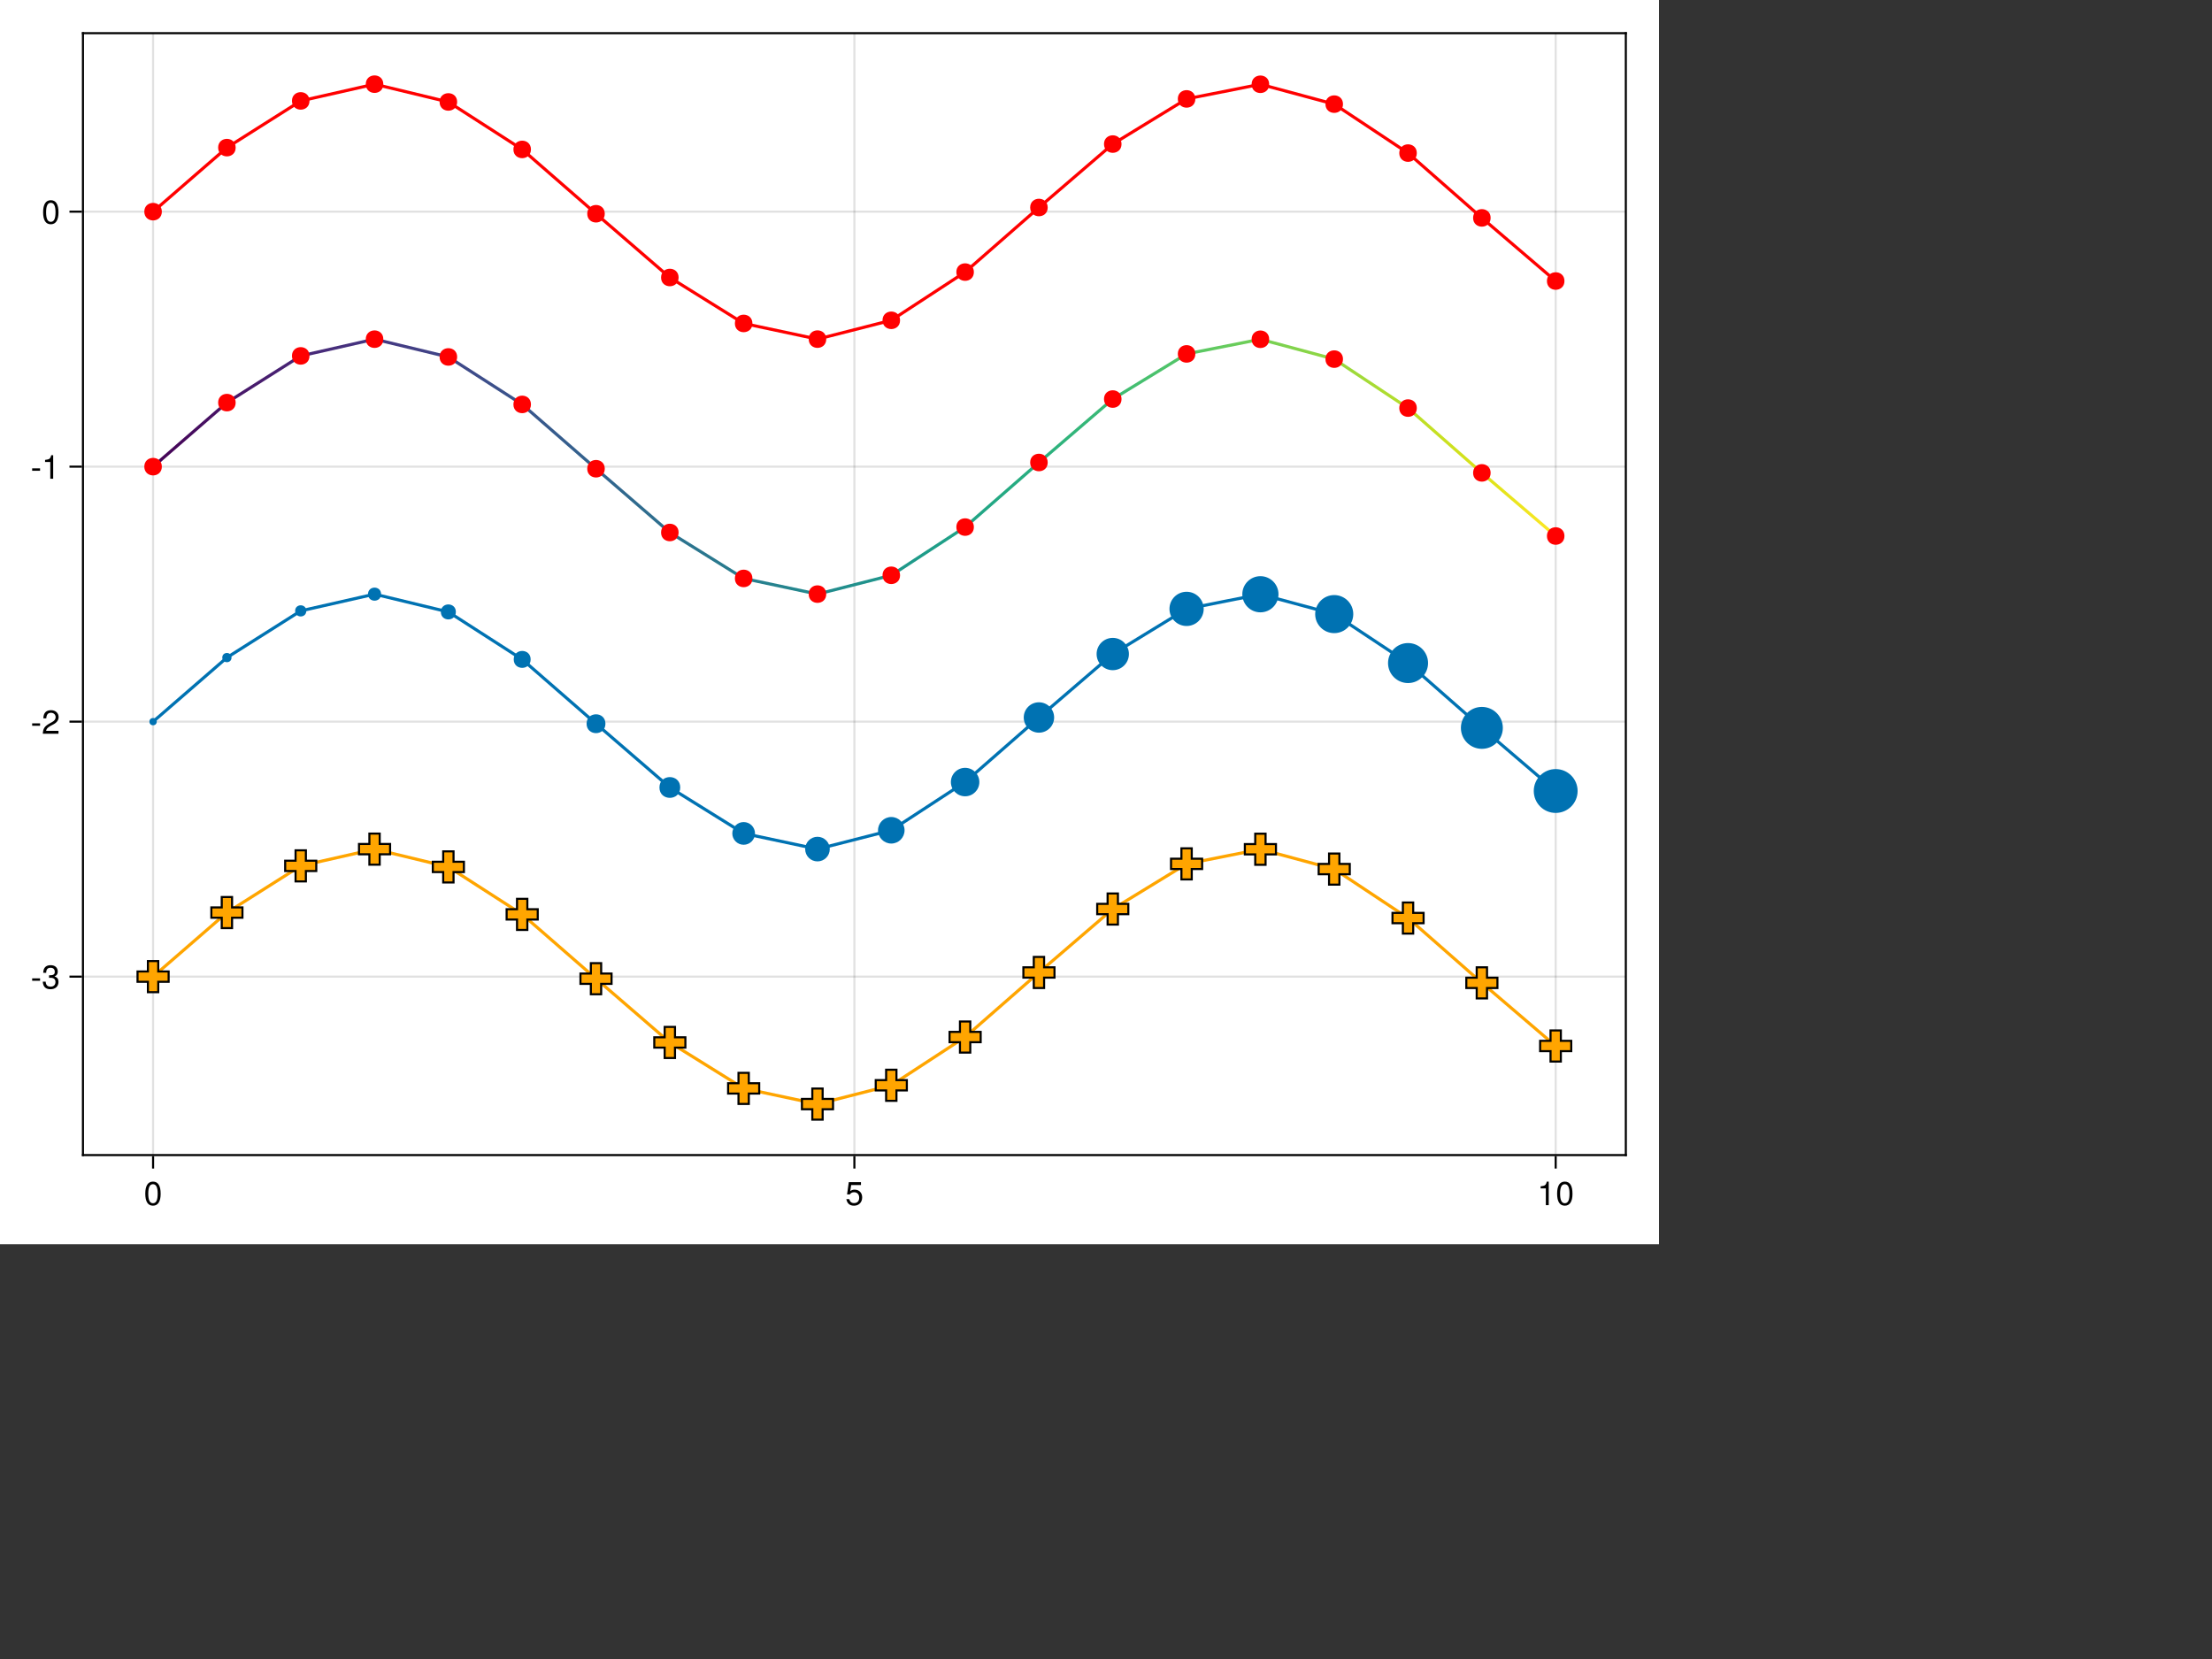 <?xml version="1.0" encoding="UTF-8"?>
<svg xmlns="http://www.w3.org/2000/svg" xmlns:xlink="http://www.w3.org/1999/xlink" width="800pt" height="600pt" viewBox="0 0 800 600" version="1.1">
<rect x="0" y="0" width="800" height="600" fill="#333333" stroke="none"/>
<defs>
<g>
<symbol overflow="visible" id="glyph0-0-hR5sWT+t">
<path style="stroke:none;" d="M 0.234 -8.75 C 0.234 -8.75 0.234 0 0.234 0 C 0.234 0 5.641 0 5.641 0 C 5.641 0 5.641 -8.75 5.641 -8.75 C 5.641 -8.75 0.234 -8.75 0.234 -8.75 Z M 0.859 -0.625 C 0.859 -0.625 0.859 -8.125 0.859 -8.125 C 0.859 -8.125 5.016 -8.125 5.016 -8.125 C 5.016 -8.125 5.016 -0.625 5.016 -0.625 C 5.016 -0.625 0.859 -0.625 0.859 -0.625 Z M 0.859 -0.625 "/>
</symbol>
<symbol overflow="visible" id="glyph0-1-hR5sWT+t">
<path style="stroke:none;" d="M 6.078 -4.094 C 6.078 -1.297 5.094 0.188 3.297 0.188 C 1.469 0.188 0.516 -1.297 0.516 -4.156 C 0.516 -7.016 1.469 -8.516 3.297 -8.516 C 5.141 -8.516 6.078 -7.047 6.078 -4.094 Z M 5 -4.188 C 5 -6.469 4.438 -7.578 3.297 -7.578 C 2.156 -7.578 1.594 -6.484 1.594 -4.156 C 1.594 -1.828 2.156 -0.703 3.281 -0.703 C 4.453 -0.703 5 -1.781 5 -4.188 Z M 5 -4.188 "/>
</symbol>
<symbol overflow="visible" id="glyph1-0-hR5sWT+t">
<path style="stroke:none;" d="M 0.234 -8.75 C 0.234 -8.75 0.234 0 0.234 0 C 0.234 0 5.641 0 5.641 0 C 5.641 0 5.641 -8.75 5.641 -8.75 C 5.641 -8.75 0.234 -8.75 0.234 -8.75 Z M 0.859 -0.625 C 0.859 -0.625 0.859 -8.125 0.859 -8.125 C 0.859 -8.125 5.016 -8.125 5.016 -8.125 C 5.016 -8.125 5.016 -0.625 5.016 -0.625 C 5.016 -0.625 0.859 -0.625 0.859 -0.625 Z M 0.859 -0.625 "/>
</symbol>
<symbol overflow="visible" id="glyph1-1-hR5sWT+t">
<path style="stroke:none;" d="M 6.156 -2.812 C 6.156 -1.016 4.953 0.188 3.234 0.188 C 1.734 0.188 0.766 -0.484 0.422 -2.188 C 0.422 -2.188 1.469 -2.188 1.469 -2.188 C 1.734 -1.219 2.297 -0.75 3.219 -0.75 C 4.375 -0.75 5.078 -1.453 5.078 -2.672 C 5.078 -3.938 4.359 -4.672 3.219 -4.672 C 2.562 -4.672 2.141 -4.469 1.656 -3.875 C 1.656 -3.875 0.688 -3.875 0.688 -3.875 C 0.688 -3.875 1.312 -8.328 1.312 -8.328 C 1.312 -8.328 5.719 -8.328 5.719 -8.328 C 5.719 -8.328 5.719 -7.281 5.719 -7.281 C 5.719 -7.281 2.172 -7.281 2.172 -7.281 C 2.172 -7.281 1.844 -5.094 1.844 -5.094 C 2.328 -5.453 2.812 -5.609 3.406 -5.609 C 5.047 -5.609 6.156 -4.5 6.156 -2.812 Z M 6.156 -2.812 "/>
</symbol>
<symbol overflow="visible" id="glyph1-2-hR5sWT+t">
<path style="stroke:none;" d="M 4.156 0 C 4.156 0 3.109 0 3.109 0 C 3.109 0 3.109 -6.062 3.109 -6.062 C 3.109 -6.062 1.219 -6.062 1.219 -6.062 C 1.219 -6.062 1.219 -6.812 1.219 -6.812 C 2.859 -7.016 3.094 -7.203 3.469 -8.516 C 3.469 -8.516 4.156 -8.516 4.156 -8.516 C 4.156 -8.516 4.156 0 4.156 0 Z M 4.156 0 "/>
</symbol>
<symbol overflow="visible" id="glyph1-3-hR5sWT+t">
<path style="stroke:none;" d="M 6.078 -4.094 C 6.078 -1.297 5.094 0.188 3.297 0.188 C 1.469 0.188 0.516 -1.297 0.516 -4.156 C 0.516 -7.016 1.469 -8.516 3.297 -8.516 C 5.141 -8.516 6.078 -7.047 6.078 -4.094 Z M 5 -4.188 C 5 -6.469 4.438 -7.578 3.297 -7.578 C 2.156 -7.578 1.594 -6.484 1.594 -4.156 C 1.594 -1.828 2.156 -0.703 3.281 -0.703 C 4.453 -0.703 5 -1.781 5 -4.188 Z M 5 -4.188 "/>
</symbol>
<symbol overflow="visible" id="glyph2-0-hR5sWT+t">
<path style="stroke:none;" d="M 0.234 -8.75 C 0.234 -8.75 0.234 0 0.234 0 C 0.234 0 5.641 0 5.641 0 C 5.641 0 5.641 -8.75 5.641 -8.75 C 5.641 -8.75 0.234 -8.75 0.234 -8.75 Z M 0.859 -0.625 C 0.859 -0.625 0.859 -8.125 0.859 -8.125 C 0.859 -8.125 5.016 -8.125 5.016 -8.125 C 5.016 -8.125 5.016 -0.625 5.016 -0.625 C 5.016 -0.625 0.859 -0.625 0.859 -0.625 Z M 0.859 -0.625 "/>
</symbol>
<symbol overflow="visible" id="glyph2-1-hR5sWT+t">
<path style="stroke:none;" d="M 3.406 -2.875 C 3.406 -2.875 0.547 -2.875 0.547 -2.875 C 0.547 -2.875 0.547 -3.75 0.547 -3.75 C 0.547 -3.75 3.406 -3.75 3.406 -3.75 C 3.406 -3.75 3.406 -2.875 3.406 -2.875 Z M 3.406 -2.875 "/>
</symbol>
<symbol overflow="visible" id="glyph3-0-hR5sWT+t">
<path style="stroke:none;" d="M 0.234 -8.75 C 0.234 -8.75 0.234 0 0.234 0 C 0.234 0 5.641 0 5.641 0 C 5.641 0 5.641 -8.75 5.641 -8.75 C 5.641 -8.75 0.234 -8.75 0.234 -8.75 Z M 0.859 -0.625 C 0.859 -0.625 0.859 -8.125 0.859 -8.125 C 0.859 -8.125 5.016 -8.125 5.016 -8.125 C 5.016 -8.125 5.016 -0.625 5.016 -0.625 C 5.016 -0.625 0.859 -0.625 0.859 -0.625 Z M 0.859 -0.625 "/>
</symbol>
<symbol overflow="visible" id="glyph3-1-hR5sWT+t">
<path style="stroke:none;" d="M 6.078 -2.469 C 6.078 -0.859 4.938 0.188 3.188 0.188 C 1.453 0.188 0.516 -0.672 0.391 -2.562 C 0.391 -2.562 1.438 -2.562 1.438 -2.562 C 1.516 -1.328 2.078 -0.75 3.234 -0.75 C 4.328 -0.75 4.984 -1.391 4.984 -2.453 C 4.984 -3.406 4.391 -3.953 3.234 -3.953 C 3.234 -3.953 2.656 -3.953 2.656 -3.953 C 2.656 -3.953 2.656 -4.844 2.656 -4.844 C 4.344 -4.844 4.734 -5.219 4.734 -6.125 C 4.734 -7.031 4.172 -7.578 3.234 -7.578 C 2.156 -7.578 1.641 -7.016 1.625 -5.766 C 1.625 -5.766 0.562 -5.766 0.562 -5.766 C 0.594 -7.578 1.516 -8.516 3.234 -8.516 C 4.844 -8.516 5.812 -7.625 5.812 -6.172 C 5.812 -5.312 5.422 -4.766 4.625 -4.453 C 5.656 -4.109 6.078 -3.5 6.078 -2.469 Z M 6.078 -2.469 "/>
</symbol>
<symbol overflow="visible" id="glyph3-2-hR5sWT+t">
<path style="stroke:none;" d="M 6.125 -6.016 C 6.125 -4.969 5.516 -4.078 4.328 -3.438 C 4.328 -3.438 3.125 -2.797 3.125 -2.797 C 2.094 -2.188 1.703 -1.734 1.594 -1.047 C 1.594 -1.047 6.078 -1.047 6.078 -1.047 C 6.078 -1.047 6.078 0 6.078 0 C 6.078 0 0.406 0 0.406 0 C 0.5 -1.875 1.016 -2.672 2.797 -3.688 C 2.797 -3.688 3.906 -4.312 3.906 -4.312 C 4.656 -4.734 5.047 -5.312 5.047 -5.984 C 5.047 -6.906 4.328 -7.578 3.375 -7.578 C 2.328 -7.578 1.734 -6.984 1.656 -5.562 C 1.656 -5.562 0.594 -5.562 0.594 -5.562 C 0.656 -7.625 1.672 -8.516 3.406 -8.516 C 5.016 -8.516 6.125 -7.453 6.125 -6.016 Z M 6.125 -6.016 "/>
</symbol>
<symbol overflow="visible" id="glyph4-0-hR5sWT+t">
<path style="stroke:none;" d="M 0.234 -8.75 C 0.234 -8.75 0.234 0 0.234 0 C 0.234 0 5.641 0 5.641 0 C 5.641 0 5.641 -8.75 5.641 -8.75 C 5.641 -8.75 0.234 -8.75 0.234 -8.75 Z M 0.859 -0.625 C 0.859 -0.625 0.859 -8.125 0.859 -8.125 C 0.859 -8.125 5.016 -8.125 5.016 -8.125 C 5.016 -8.125 5.016 -0.625 5.016 -0.625 C 5.016 -0.625 0.859 -0.625 0.859 -0.625 Z M 0.859 -0.625 "/>
</symbol>
<symbol overflow="visible" id="glyph4-1-hR5sWT+t">
<path style="stroke:none;" d="M 3.406 -2.875 C 3.406 -2.875 0.547 -2.875 0.547 -2.875 C 0.547 -2.875 0.547 -3.75 0.547 -3.75 C 0.547 -3.75 3.406 -3.75 3.406 -3.75 C 3.406 -3.75 3.406 -2.875 3.406 -2.875 Z M 3.406 -2.875 "/>
</symbol>
<symbol overflow="visible" id="glyph5-0-hR5sWT+t">
<path style="stroke:none;" d="M 0.234 -8.75 C 0.234 -8.75 0.234 0 0.234 0 C 0.234 0 5.641 0 5.641 0 C 5.641 0 5.641 -8.75 5.641 -8.75 C 5.641 -8.75 0.234 -8.75 0.234 -8.75 Z M 0.859 -0.625 C 0.859 -0.625 0.859 -8.125 0.859 -8.125 C 0.859 -8.125 5.016 -8.125 5.016 -8.125 C 5.016 -8.125 5.016 -0.625 5.016 -0.625 C 5.016 -0.625 0.859 -0.625 0.859 -0.625 Z M 0.859 -0.625 "/>
</symbol>
<symbol overflow="visible" id="glyph5-1-hR5sWT+t">
<path style="stroke:none;" d="M 4.156 0 C 4.156 0 3.109 0 3.109 0 C 3.109 0 3.109 -6.062 3.109 -6.062 C 3.109 -6.062 1.219 -6.062 1.219 -6.062 C 1.219 -6.062 1.219 -6.812 1.219 -6.812 C 2.859 -7.016 3.094 -7.203 3.469 -8.516 C 3.469 -8.516 4.156 -8.516 4.156 -8.516 C 4.156 -8.516 4.156 0 4.156 0 Z M 4.156 0 "/>
</symbol>
<symbol overflow="visible" id="glyph6-0-hR5sWT+t">
<path style="stroke:none;" d="M 0.234 -8.75 C 0.234 -8.75 0.234 0 0.234 0 C 0.234 0 5.641 0 5.641 0 C 5.641 0 5.641 -8.75 5.641 -8.75 C 5.641 -8.75 0.234 -8.75 0.234 -8.75 Z M 0.859 -0.625 C 0.859 -0.625 0.859 -8.125 0.859 -8.125 C 0.859 -8.125 5.016 -8.125 5.016 -8.125 C 5.016 -8.125 5.016 -0.625 5.016 -0.625 C 5.016 -0.625 0.859 -0.625 0.859 -0.625 Z M 0.859 -0.625 "/>
</symbol>
<symbol overflow="visible" id="glyph6-1-hR5sWT+t">
<path style="stroke:none;" d="M 6.078 -4.094 C 6.078 -1.297 5.094 0.188 3.297 0.188 C 1.469 0.188 0.516 -1.297 0.516 -4.156 C 0.516 -7.016 1.469 -8.516 3.297 -8.516 C 5.141 -8.516 6.078 -7.047 6.078 -4.094 Z M 5 -4.188 C 5 -6.469 4.438 -7.578 3.297 -7.578 C 2.156 -7.578 1.594 -6.484 1.594 -4.156 C 1.594 -1.828 2.156 -0.703 3.281 -0.703 C 4.453 -0.703 5 -1.781 5 -4.188 Z M 5 -4.188 "/>
</symbol>
</g>
<linearGradient id="linear0-hR5sWT+t" gradientUnits="userSpaceOnUse" x1="33.818" y1="209.028" x2="69.416" y2="178.144" gradientTransform="matrix(1,0,0,1,40,16)">
<stop offset="0" style="stop-color:rgb(26.7%,0.487%,32.941%);stop-opacity:1;"/>
<stop offset="1" style="stop-color:rgb(28.113%,8.119%,40.447%);stop-opacity:1;"/>
</linearGradient>
<linearGradient id="linear1-hR5sWT+t" gradientUnits="userSpaceOnUse" x1="69.416" y1="178.144" x2="105.014" y2="155.619" gradientTransform="matrix(1,0,0,1,40,16)">
<stop offset="0" style="stop-color:rgb(28.113%,8.119%,40.447%);stop-opacity:1;"/>
<stop offset="1" style="stop-color:rgb(28.195%,15.01%,46.479%);stop-opacity:1;"/>
</linearGradient>
<linearGradient id="linear2-hR5sWT+t" gradientUnits="userSpaceOnUse" x1="105.014" y1="155.619" x2="140.612" y2="147.551" gradientTransform="matrix(1,0,0,1,40,16)">
<stop offset="0" style="stop-color:rgb(28.195%,15.01%,46.479%);stop-opacity:1;"/>
<stop offset="1" style="stop-color:rgb(27.026%,21.532%,50.772%);stop-opacity:1;"/>
</linearGradient>
<linearGradient id="linear3-hR5sWT+t" gradientUnits="userSpaceOnUse" x1="140.612" y1="147.551" x2="176.211" y2="156.122" gradientTransform="matrix(1,0,0,1,40,16)">
<stop offset="0" style="stop-color:rgb(27.026%,21.532%,50.772%);stop-opacity:1;"/>
<stop offset="1" style="stop-color:rgb(24.92%,27.736%,53.41%);stop-opacity:1;"/>
</linearGradient>
<linearGradient id="linear4-hR5sWT+t" gradientUnits="userSpaceOnUse" x1="176.211" y1="156.122" x2="211.809" y2="179.015" gradientTransform="matrix(1,0,0,1,40,16)">
<stop offset="0" style="stop-color:rgb(24.92%,27.736%,53.41%);stop-opacity:1;"/>
<stop offset="1" style="stop-color:rgb(22.372%,33.543%,54.813%);stop-opacity:1;"/>
</linearGradient>
<linearGradient id="linear5-hR5sWT+t" gradientUnits="userSpaceOnUse" x1="211.809" y1="179.015" x2="247.407" y2="210.031" gradientTransform="matrix(1,0,0,1,40,16)">
<stop offset="0" style="stop-color:rgb(22.372%,33.543%,54.813%);stop-opacity:1;"/>
<stop offset="1" style="stop-color:rgb(19.849%,38.967%,55.481%);stop-opacity:1;"/>
</linearGradient>
<linearGradient id="linear6-hR5sWT+t" gradientUnits="userSpaceOnUse" x1="247.407" y1="210.031" x2="283.005" y2="240.775" gradientTransform="matrix(1,0,0,1,40,16)">
<stop offset="0" style="stop-color:rgb(19.849%,38.967%,55.481%);stop-opacity:1;"/>
<stop offset="1" style="stop-color:rgb(17.592%,44.109%,55.768%);stop-opacity:1;"/>
</linearGradient>
<linearGradient id="linear7-hR5sWT+t" gradientUnits="userSpaceOnUse" x1="283.005" y1="240.775" x2="318.603" y2="262.927" gradientTransform="matrix(1,0,0,1,40,16)">
<stop offset="0" style="stop-color:rgb(17.592%,44.109%,55.768%);stop-opacity:1;"/>
<stop offset="1" style="stop-color:rgb(15.573%,49.098%,55.79%);stop-opacity:1;"/>
</linearGradient>
<linearGradient id="linear8-hR5sWT+t" gradientUnits="userSpaceOnUse" x1="318.603" y1="262.927" x2="354.201" y2="270.49" gradientTransform="matrix(1,0,0,1,40,16)">
<stop offset="0" style="stop-color:rgb(15.573%,49.098%,55.79%);stop-opacity:1;"/>
<stop offset="1" style="stop-color:rgb(13.669%,54.04%,55.457%);stop-opacity:1;"/>
</linearGradient>
<linearGradient id="linear9-hR5sWT+t" gradientUnits="userSpaceOnUse" x1="354.201" y1="270.49" x2="389.799" y2="261.417" gradientTransform="matrix(1,0,0,1,40,16)">
<stop offset="0" style="stop-color:rgb(13.669%,54.04%,55.457%);stop-opacity:1;"/>
<stop offset="1" style="stop-color:rgb(12.169%,58.983%,54.542%);stop-opacity:1;"/>
</linearGradient>
<linearGradient id="linear1-hR5sWT+t0" gradientUnits="userSpaceOnUse" x1="389.799" y1="261.417" x2="425.397" y2="238.163" gradientTransform="matrix(1,0,0,1,40,16)">
<stop offset="0" style="stop-color:rgb(12.169%,58.983%,54.542%);stop-opacity:1;"/>
<stop offset="1" style="stop-color:rgb(12.429%,63.912%,52.769%);stop-opacity:1;"/>
</linearGradient>
<linearGradient id="linear1-hR5sWT+t1" gradientUnits="userSpaceOnUse" x1="425.397" y1="238.163" x2="460.995" y2="207.024" gradientTransform="matrix(1,0,0,1,40,16)">
<stop offset="0" style="stop-color:rgb(12.429%,63.912%,52.769%);stop-opacity:1;"/>
<stop offset="1" style="stop-color:rgb(16.225%,68.75%,49.899%);stop-opacity:1;"/>
</linearGradient>
<linearGradient id="linear1-hR5sWT+t2" gradientUnits="userSpaceOnUse" x1="460.995" y1="207.024" x2="496.593" y2="176.427" gradientTransform="matrix(1,0,0,1,40,16)">
<stop offset="0" style="stop-color:rgb(16.225%,68.75%,49.899%);stop-opacity:1;"/>
<stop offset="1" style="stop-color:rgb(23.592%,73.383%,45.758%);stop-opacity:1;"/>
</linearGradient>
<linearGradient id="linear1-hR5sWT+t3" gradientUnits="userSpaceOnUse" x1="496.593" y1="176.427" x2="532.191" y2="154.655" gradientTransform="matrix(1,0,0,1,40,16)">
<stop offset="0" style="stop-color:rgb(23.592%,73.383%,45.758%);stop-opacity:1;"/>
<stop offset="1" style="stop-color:rgb(33.503%,77.67%,40.253%);stop-opacity:1;"/>
</linearGradient>
<linearGradient id="linear1-hR5sWT+t4" gradientUnits="userSpaceOnUse" x1="532.191" y1="154.655" x2="567.789" y2="147.6" gradientTransform="matrix(1,0,0,1,40,16)">
<stop offset="0" style="stop-color:rgb(33.503%,77.67%,40.253%);stop-opacity:1;"/>
<stop offset="1" style="stop-color:rgb(45.231%,81.459%,33.36%);stop-opacity:1;"/>
</linearGradient>
<linearGradient id="linear1-hR5sWT+t5" gradientUnits="userSpaceOnUse" x1="567.789" y1="147.6" x2="603.388" y2="157.171" gradientTransform="matrix(1,0,0,1,40,16)">
<stop offset="0" style="stop-color:rgb(45.231%,81.459%,33.36%);stop-opacity:1;"/>
<stop offset="1" style="stop-color:rgb(58.302%,84.611%,25.161%);stop-opacity:1;"/>
</linearGradient>
<linearGradient id="linear1-hR5sWT+t6" gradientUnits="userSpaceOnUse" x1="603.388" y1="157.171" x2="638.986" y2="180.78" gradientTransform="matrix(1,0,0,1,40,16)">
<stop offset="0" style="stop-color:rgb(58.302%,84.611%,25.161%);stop-opacity:1;"/>
<stop offset="1" style="stop-color:rgb(72.205%,87.06%,16.156%);stop-opacity:1;"/>
</linearGradient>
<linearGradient id="linear1-hR5sWT+t7" gradientUnits="userSpaceOnUse" x1="638.986" y1="180.78" x2="674.584" y2="212.034" gradientTransform="matrix(1,0,0,1,40,16)">
<stop offset="0" style="stop-color:rgb(72.205%,87.06%,16.156%);stop-opacity:1;"/>
<stop offset="1" style="stop-color:rgb(86.172%,88.933%,9.658%);stop-opacity:1;"/>
</linearGradient>
<linearGradient id="linear1-hR5sWT+t8" gradientUnits="userSpaceOnUse" x1="674.584" y1="212.034" x2="710.182" y2="242.475" gradientTransform="matrix(1,0,0,1,40,16)">
<stop offset="0" style="stop-color:rgb(86.172%,88.933%,9.658%);stop-opacity:1;"/>
<stop offset="1" style="stop-color:rgb(99.325%,90.616%,14.394%);stop-opacity:1;"/>
</linearGradient>
</defs>
<g id="surface1-hR5sWT+t">
<path style=" stroke:none;fill-rule:nonzero;fill:rgb(100%,100%,100%);fill-opacity:1;" d="M 0 0 L 600 0 L 600 450 L 0 450 Z M 0 0 "/>
<path style=" stroke:none;fill-rule:nonzero;fill:rgb(100%,100%,100%);fill-opacity:1;" d="M 30 417.75 L 588 417.75 L 588 12 L 30 12 Z M 30 417.75 "/>
<path style="fill:none;stroke-width:1;stroke-linecap:butt;stroke-linejoin:miter;stroke:rgb(0%,0%,0%);stroke-opacity:0.12;stroke-miterlimit:2;" d="M 73.818 557 L 73.818 16 " transform="matrix(0.75,0,0,0.75,0,0)"/>
<path style="fill:none;stroke-width:1;stroke-linecap:butt;stroke-linejoin:miter;stroke:rgb(0%,0%,0%);stroke-opacity:0.12;stroke-miterlimit:2;" d="M 412 557 L 412 16 " transform="matrix(0.75,0,0,0.75,0,0)"/>
<path style="fill:none;stroke-width:1;stroke-linecap:butt;stroke-linejoin:miter;stroke:rgb(0%,0%,0%);stroke-opacity:0.12;stroke-miterlimit:2;" d="M 750.182 557 L 750.182 16 " transform="matrix(0.75,0,0,0.75,0,0)"/>
<path style="fill:none;stroke-width:1;stroke-linecap:butt;stroke-linejoin:miter;stroke:rgb(0%,0%,0%);stroke-opacity:0.12;stroke-miterlimit:2;" d="M 40 470.948 L 784 470.948 " transform="matrix(0.75,0,0,0.75,0,0)"/>
<path style="fill:none;stroke-width:1;stroke-linecap:butt;stroke-linejoin:miter;stroke:rgb(0%,0%,0%);stroke-opacity:0.12;stroke-miterlimit:2;" d="M 40 347.99 L 784 347.99 " transform="matrix(0.75,0,0,0.75,0,0)"/>
<path style="fill:none;stroke-width:1;stroke-linecap:butt;stroke-linejoin:miter;stroke:rgb(0%,0%,0%);stroke-opacity:0.12;stroke-miterlimit:2;" d="M 40 225.026 L 784 225.026 " transform="matrix(0.75,0,0,0.75,0,0)"/>
<path style="fill:none;stroke-width:1;stroke-linecap:butt;stroke-linejoin:miter;stroke:rgb(0%,0%,0%);stroke-opacity:0.12;stroke-miterlimit:2;" d="M 40 102.068 L 784 102.068 " transform="matrix(0.75,0,0,0.75,0,0)"/>
<g style="fill:rgb(0%,0%,0%);fill-opacity:1;">
  <use xlink:href="#glyph0-1-hR5sWT+t" x="52.028" y="435.864"/>
</g>
<g style="fill:rgb(0%,0%,0%);fill-opacity:1;">
  <use xlink:href="#glyph1-1-hR5sWT+t" x="305.664" y="435.864"/>
</g>
<g style="fill:rgb(0%,0%,0%);fill-opacity:1;">
  <use xlink:href="#glyph1-2-hR5sWT+t" x="555.964" y="435.864"/>
</g>
<g style="fill:rgb(0%,0%,0%);fill-opacity:1;">
  <use xlink:href="#glyph1-3-hR5sWT+t" x="562.636" y="435.864"/>
</g>
<g style="fill:rgb(0%,0%,0%);fill-opacity:1;">
  <use xlink:href="#glyph2-1-hR5sWT+t" x="11.082" y="357.585"/>
</g>
<g style="fill:rgb(0%,0%,0%);fill-opacity:1;">
  <use xlink:href="#glyph3-1-hR5sWT+t" x="15.078" y="357.585"/>
</g>
<g style="fill:rgb(0%,0%,0%);fill-opacity:1;">
  <use xlink:href="#glyph2-1-hR5sWT+t" x="11.082" y="265.365"/>
</g>
<g style="fill:rgb(0%,0%,0%);fill-opacity:1;">
  <use xlink:href="#glyph3-2-hR5sWT+t" x="15.078" y="265.365"/>
</g>
<g style="fill:rgb(0%,0%,0%);fill-opacity:1;">
  <use xlink:href="#glyph4-1-hR5sWT+t" x="11.082" y="173.145"/>
</g>
<g style="fill:rgb(0%,0%,0%);fill-opacity:1;">
  <use xlink:href="#glyph5-1-hR5sWT+t" x="15.078" y="173.145"/>
</g>
<g style="fill:rgb(0%,0%,0%);fill-opacity:1;">
  <use xlink:href="#glyph6-1-hR5sWT+t" x="15.078" y="80.926"/>
</g>
<path style="fill:none;stroke-width:1.5;stroke-linecap:butt;stroke-linejoin:miter;stroke:rgb(100%,0%,0%);stroke-opacity:1;stroke-miterlimit:2;" d="M 73.818 102.068 L 109.417 71.182 L 145.016 48.661 L 180.615 40.589 L 216.208 49.161 L 251.807 72.057 L 287.406 103.073 L 323.005 133.818 L 358.604 155.969 L 394.203 163.531 L 429.797 154.458 L 465.396 131.203 L 500.995 100.062 L 536.594 69.469 L 572.193 47.693 L 607.792 40.641 L 643.385 50.214 L 678.984 73.818 L 714.583 105.073 L 750.182 135.516 " transform="matrix(0.75,0,0,0.75,0,0)"/>
<path style=" stroke:none;fill-rule:nonzero;fill:rgb(100%,0%,0%);fill-opacity:1;" d="M 58.535 76.551 C 58.535 72.32 52.191 72.32 52.191 76.551 C 52.191 80.781 58.535 80.781 58.535 76.551 Z M 58.535 76.551 "/>
<path style=" stroke:none;fill-rule:nonzero;fill:rgb(100%,0%,0%);fill-opacity:1;" d="M 85.234 53.387 C 85.234 49.156 78.891 49.156 78.891 53.387 C 78.891 57.617 85.234 57.617 85.234 53.387 Z M 85.234 53.387 "/>
<path style=" stroke:none;fill-rule:nonzero;fill:rgb(100%,0%,0%);fill-opacity:1;" d="M 111.934 36.496 C 111.934 32.266 105.59 32.266 105.59 36.496 C 105.59 40.723 111.934 40.723 111.934 36.496 Z M 111.934 36.496 "/>
<path style=" stroke:none;fill-rule:nonzero;fill:rgb(100%,0%,0%);fill-opacity:1;" d="M 138.633 30.441 C 138.633 26.215 132.285 26.215 132.285 30.441 C 132.285 34.672 138.633 34.672 138.633 30.441 Z M 138.633 30.441 "/>
<path style=" stroke:none;fill-rule:nonzero;fill:rgb(100%,0%,0%);fill-opacity:1;" d="M 165.332 36.871 C 165.332 32.641 158.984 32.641 158.984 36.871 C 158.984 41.102 165.332 41.102 165.332 36.871 Z M 165.332 36.871 "/>
<path style=" stroke:none;fill-rule:nonzero;fill:rgb(100%,0%,0%);fill-opacity:1;" d="M 192.027 54.043 C 192.027 49.812 185.684 49.812 185.684 54.043 C 185.684 58.27 192.027 58.27 192.027 54.043 Z M 192.027 54.043 "/>
<path style=" stroke:none;fill-rule:nonzero;fill:rgb(100%,0%,0%);fill-opacity:1;" d="M 218.727 77.305 C 218.727 73.074 212.383 73.074 212.383 77.305 C 212.383 81.531 218.727 81.531 218.727 77.305 Z M 218.727 77.305 "/>
<path style=" stroke:none;fill-rule:nonzero;fill:rgb(100%,0%,0%);fill-opacity:1;" d="M 245.426 100.363 C 245.426 96.133 239.082 96.133 239.082 100.363 C 239.082 104.59 245.426 104.59 245.426 100.363 Z M 245.426 100.363 "/>
<path style=" stroke:none;fill-rule:nonzero;fill:rgb(100%,0%,0%);fill-opacity:1;" d="M 272.125 116.977 C 272.125 112.746 265.781 112.746 265.781 116.977 C 265.781 121.207 272.125 121.207 272.125 116.977 Z M 272.125 116.977 "/>
<path style=" stroke:none;fill-rule:nonzero;fill:rgb(100%,0%,0%);fill-opacity:1;" d="M 298.824 122.648 C 298.824 118.418 292.477 118.418 292.477 122.648 C 292.477 126.879 298.824 126.879 298.824 122.648 Z M 298.824 122.648 "/>
<path style=" stroke:none;fill-rule:nonzero;fill:rgb(100%,0%,0%);fill-opacity:1;" d="M 325.523 115.844 C 325.523 111.613 319.176 111.613 319.176 115.844 C 319.176 120.074 325.523 120.074 325.523 115.844 Z M 325.523 115.844 "/>
<path style=" stroke:none;fill-rule:nonzero;fill:rgb(100%,0%,0%);fill-opacity:1;" d="M 352.219 98.402 C 352.219 94.172 345.875 94.172 345.875 98.402 C 345.875 102.633 352.219 102.633 352.219 98.402 Z M 352.219 98.402 "/>
<path style=" stroke:none;fill-rule:nonzero;fill:rgb(100%,0%,0%);fill-opacity:1;" d="M 378.918 75.047 C 378.918 70.82 372.574 70.82 372.574 75.047 C 372.574 79.277 378.918 79.277 378.918 75.047 Z M 378.918 75.047 "/>
<path style=" stroke:none;fill-rule:nonzero;fill:rgb(100%,0%,0%);fill-opacity:1;" d="M 405.617 52.102 C 405.617 47.871 399.273 47.871 399.273 52.102 C 399.273 56.332 405.617 56.332 405.617 52.102 Z M 405.617 52.102 "/>
<path style=" stroke:none;fill-rule:nonzero;fill:rgb(100%,0%,0%);fill-opacity:1;" d="M 432.316 35.77 C 432.316 31.543 425.973 31.543 425.973 35.77 C 425.973 40 432.316 40 432.316 35.77 Z M 432.316 35.77 "/>
<path style=" stroke:none;fill-rule:nonzero;fill:rgb(100%,0%,0%);fill-opacity:1;" d="M 459.016 30.48 C 459.016 26.25 452.668 26.25 452.668 30.48 C 452.668 34.711 459.016 34.711 459.016 30.48 Z M 459.016 30.48 "/>
<path style=" stroke:none;fill-rule:nonzero;fill:rgb(100%,0%,0%);fill-opacity:1;" d="M 485.715 37.66 C 485.715 33.43 479.367 33.43 479.367 37.66 C 479.367 41.891 485.715 41.891 485.715 37.66 Z M 485.715 37.66 "/>
<path style=" stroke:none;fill-rule:nonzero;fill:rgb(100%,0%,0%);fill-opacity:1;" d="M 512.41 55.363 C 512.41 51.137 506.066 51.137 506.066 55.363 C 506.066 59.594 512.41 59.594 512.41 55.363 Z M 512.41 55.363 "/>
<path style=" stroke:none;fill-rule:nonzero;fill:rgb(100%,0%,0%);fill-opacity:1;" d="M 539.109 78.805 C 539.109 74.574 532.766 74.574 532.766 78.805 C 532.766 83.035 539.109 83.035 539.109 78.805 Z M 539.109 78.805 "/>
<path style=" stroke:none;fill-rule:nonzero;fill:rgb(100%,0%,0%);fill-opacity:1;" d="M 565.809 101.637 C 565.809 97.406 559.465 97.406 559.465 101.637 C 559.465 105.867 565.809 105.867 565.809 101.637 Z M 565.809 101.637 "/>
<path style="fill:none;stroke-width:1.5;stroke-linecap:round;stroke-linejoin:miter;stroke:url(#linear0-hR5sWT+t);stroke-miterlimit:2;" d="M 73.818 225.026 L 109.417 194.146 " transform="matrix(0.75,0,0,0.75,0,0)"/>
<path style="fill:none;stroke-width:1.5;stroke-linecap:round;stroke-linejoin:miter;stroke:url(#linear1-hR5sWT+t);stroke-miterlimit:2;" d="M 109.417 194.146 L 145.016 171.62 " transform="matrix(0.75,0,0,0.75,0,0)"/>
<path style="fill:none;stroke-width:1.5;stroke-linecap:round;stroke-linejoin:miter;stroke:url(#linear2-hR5sWT+t);stroke-miterlimit:2;" d="M 145.016 171.62 L 180.615 163.552 " transform="matrix(0.75,0,0,0.75,0,0)"/>
<path style="fill:none;stroke-width:1.5;stroke-linecap:round;stroke-linejoin:miter;stroke:url(#linear3-hR5sWT+t);stroke-miterlimit:2;" d="M 180.615 163.552 L 216.208 172.125 " transform="matrix(0.75,0,0,0.75,0,0)"/>
<path style="fill:none;stroke-width:1.5;stroke-linecap:round;stroke-linejoin:miter;stroke:url(#linear4-hR5sWT+t);stroke-miterlimit:2;" d="M 216.208 172.125 L 251.807 195.016 " transform="matrix(0.75,0,0,0.75,0,0)"/>
<path style="fill:none;stroke-width:1.5;stroke-linecap:round;stroke-linejoin:miter;stroke:url(#linear5-hR5sWT+t);stroke-miterlimit:2;" d="M 251.807 195.016 L 287.406 226.031 " transform="matrix(0.75,0,0,0.75,0,0)"/>
<path style="fill:none;stroke-width:1.5;stroke-linecap:round;stroke-linejoin:miter;stroke:url(#linear6-hR5sWT+t);stroke-miterlimit:2;" d="M 287.406 226.031 L 323.005 256.776 " transform="matrix(0.75,0,0,0.75,0,0)"/>
<path style="fill:none;stroke-width:1.5;stroke-linecap:round;stroke-linejoin:miter;stroke:url(#linear7-hR5sWT+t);stroke-miterlimit:2;" d="M 323.005 256.776 L 358.604 278.927 " transform="matrix(0.75,0,0,0.75,0,0)"/>
<path style="fill:none;stroke-width:1.5;stroke-linecap:round;stroke-linejoin:miter;stroke:url(#linear8-hR5sWT+t);stroke-miterlimit:2;" d="M 358.604 278.927 L 394.203 286.49 " transform="matrix(0.75,0,0,0.75,0,0)"/>
<path style="fill:none;stroke-width:1.5;stroke-linecap:round;stroke-linejoin:miter;stroke:url(#linear9-hR5sWT+t);stroke-miterlimit:2;" d="M 394.203 286.49 L 429.797 277.417 " transform="matrix(0.75,0,0,0.75,0,0)"/>
<path style="fill:none;stroke-width:1.5;stroke-linecap:round;stroke-linejoin:miter;stroke:url(#linear1-hR5sWT+t0);stroke-miterlimit:2;" d="M 429.797 277.417 L 465.396 254.161 " transform="matrix(0.75,0,0,0.75,0,0)"/>
<path style="fill:none;stroke-width:1.5;stroke-linecap:round;stroke-linejoin:miter;stroke:url(#linear1-hR5sWT+t1);stroke-miterlimit:2;" d="M 465.396 254.161 L 500.995 223.026 " transform="matrix(0.75,0,0,0.75,0,0)"/>
<path style="fill:none;stroke-width:1.5;stroke-linecap:round;stroke-linejoin:miter;stroke:url(#linear1-hR5sWT+t2);stroke-miterlimit:2;" d="M 500.995 223.026 L 536.594 192.427 " transform="matrix(0.75,0,0,0.75,0,0)"/>
<path style="fill:none;stroke-width:1.5;stroke-linecap:round;stroke-linejoin:miter;stroke:url(#linear1-hR5sWT+t3);stroke-miterlimit:2;" d="M 536.594 192.427 L 572.193 170.656 " transform="matrix(0.75,0,0,0.75,0,0)"/>
<path style="fill:none;stroke-width:1.5;stroke-linecap:round;stroke-linejoin:miter;stroke:url(#linear1-hR5sWT+t4);stroke-miterlimit:2;" d="M 572.193 170.656 L 607.792 163.599 " transform="matrix(0.75,0,0,0.75,0,0)"/>
<path style="fill:none;stroke-width:1.5;stroke-linecap:round;stroke-linejoin:miter;stroke:url(#linear1-hR5sWT+t5);stroke-miterlimit:2;" d="M 607.792 163.599 L 643.385 173.172 " transform="matrix(0.75,0,0,0.75,0,0)"/>
<path style="fill:none;stroke-width:1.5;stroke-linecap:round;stroke-linejoin:miter;stroke:url(#linear1-hR5sWT+t6);stroke-miterlimit:2;" d="M 643.385 173.172 L 678.984 196.781 " transform="matrix(0.75,0,0,0.75,0,0)"/>
<path style="fill:none;stroke-width:1.5;stroke-linecap:round;stroke-linejoin:miter;stroke:url(#linear1-hR5sWT+t7);stroke-miterlimit:2;" d="M 678.984 196.781 L 714.583 228.036 " transform="matrix(0.75,0,0,0.75,0,0)"/>
<path style="fill:none;stroke-width:1.5;stroke-linecap:round;stroke-linejoin:miter;stroke:url(#linear1-hR5sWT+t8);stroke-miterlimit:2;" d="M 714.583 228.036 L 750.182 258.474 " transform="matrix(0.75,0,0,0.75,0,0)"/>
<path style=" stroke:none;fill-rule:nonzero;fill:rgb(100%,0%,0%);fill-opacity:1;" d="M 58.535 168.77 C 58.535 164.543 52.191 164.543 52.191 168.77 C 52.191 173 58.535 173 58.535 168.77 Z M 58.535 168.77 "/>
<path style=" stroke:none;fill-rule:nonzero;fill:rgb(100%,0%,0%);fill-opacity:1;" d="M 85.234 145.609 C 85.234 141.379 78.891 141.379 78.891 145.609 C 78.891 149.84 85.234 149.84 85.234 145.609 Z M 85.234 145.609 "/>
<path style=" stroke:none;fill-rule:nonzero;fill:rgb(100%,0%,0%);fill-opacity:1;" d="M 111.934 128.715 C 111.934 124.484 105.59 124.484 105.59 128.715 C 105.59 132.945 111.934 132.945 111.934 128.715 Z M 111.934 128.715 "/>
<path style=" stroke:none;fill-rule:nonzero;fill:rgb(100%,0%,0%);fill-opacity:1;" d="M 138.633 122.664 C 138.633 118.434 132.285 118.434 132.285 122.664 C 132.285 126.895 138.633 126.895 138.633 122.664 Z M 138.633 122.664 "/>
<path style=" stroke:none;fill-rule:nonzero;fill:rgb(100%,0%,0%);fill-opacity:1;" d="M 165.332 129.094 C 165.332 124.863 158.984 124.863 158.984 129.094 C 158.984 133.32 165.332 133.32 165.332 129.094 Z M 165.332 129.094 "/>
<path style=" stroke:none;fill-rule:nonzero;fill:rgb(100%,0%,0%);fill-opacity:1;" d="M 192.027 146.262 C 192.027 142.031 185.684 142.031 185.684 146.262 C 185.684 150.492 192.027 150.492 192.027 146.262 Z M 192.027 146.262 "/>
<path style=" stroke:none;fill-rule:nonzero;fill:rgb(100%,0%,0%);fill-opacity:1;" d="M 218.727 169.523 C 218.727 165.293 212.383 165.293 212.383 169.523 C 212.383 173.754 218.727 173.754 218.727 169.523 Z M 218.727 169.523 "/>
<path style=" stroke:none;fill-rule:nonzero;fill:rgb(100%,0%,0%);fill-opacity:1;" d="M 245.426 192.582 C 245.426 188.352 239.082 188.352 239.082 192.582 C 239.082 196.812 245.426 196.812 245.426 192.582 Z M 245.426 192.582 "/>
<path style=" stroke:none;fill-rule:nonzero;fill:rgb(100%,0%,0%);fill-opacity:1;" d="M 272.125 209.195 C 272.125 204.965 265.781 204.965 265.781 209.195 C 265.781 213.426 272.125 213.426 272.125 209.195 Z M 272.125 209.195 "/>
<path style=" stroke:none;fill-rule:nonzero;fill:rgb(100%,0%,0%);fill-opacity:1;" d="M 298.824 214.867 C 298.824 210.637 292.477 210.637 292.477 214.867 C 292.477 219.098 298.824 219.098 298.824 214.867 Z M 298.824 214.867 "/>
<path style=" stroke:none;fill-rule:nonzero;fill:rgb(100%,0%,0%);fill-opacity:1;" d="M 325.523 208.062 C 325.523 203.832 319.176 203.832 319.176 208.062 C 319.176 212.293 325.523 212.293 325.523 208.062 Z M 325.523 208.062 "/>
<path style=" stroke:none;fill-rule:nonzero;fill:rgb(100%,0%,0%);fill-opacity:1;" d="M 352.219 190.621 C 352.219 186.395 345.875 186.395 345.875 190.621 C 345.875 194.852 352.219 194.852 352.219 190.621 Z M 352.219 190.621 "/>
<path style=" stroke:none;fill-rule:nonzero;fill:rgb(100%,0%,0%);fill-opacity:1;" d="M 378.918 167.27 C 378.918 163.039 372.574 163.039 372.574 167.27 C 372.574 171.5 378.918 171.5 378.918 167.27 Z M 378.918 167.27 "/>
<path style=" stroke:none;fill-rule:nonzero;fill:rgb(100%,0%,0%);fill-opacity:1;" d="M 405.617 144.32 C 405.617 140.09 399.273 140.09 399.273 144.32 C 399.273 148.551 405.617 148.551 405.617 144.32 Z M 405.617 144.32 "/>
<path style=" stroke:none;fill-rule:nonzero;fill:rgb(100%,0%,0%);fill-opacity:1;" d="M 432.316 127.992 C 432.316 123.762 425.973 123.762 425.973 127.992 C 425.973 132.223 432.316 132.223 432.316 127.992 Z M 432.316 127.992 "/>
<path style=" stroke:none;fill-rule:nonzero;fill:rgb(100%,0%,0%);fill-opacity:1;" d="M 459.016 122.699 C 459.016 118.469 452.668 118.469 452.668 122.699 C 452.668 126.93 459.016 126.93 459.016 122.699 Z M 459.016 122.699 "/>
<path style=" stroke:none;fill-rule:nonzero;fill:rgb(100%,0%,0%);fill-opacity:1;" d="M 485.715 129.879 C 485.715 125.648 479.367 125.648 479.367 129.879 C 479.367 134.109 485.715 134.109 485.715 129.879 Z M 485.715 129.879 "/>
<path style=" stroke:none;fill-rule:nonzero;fill:rgb(100%,0%,0%);fill-opacity:1;" d="M 512.41 147.586 C 512.41 143.355 506.066 143.355 506.066 147.586 C 506.066 151.816 512.41 151.816 512.41 147.586 Z M 512.41 147.586 "/>
<path style=" stroke:none;fill-rule:nonzero;fill:rgb(100%,0%,0%);fill-opacity:1;" d="M 539.109 171.027 C 539.109 166.797 532.766 166.797 532.766 171.027 C 532.766 175.254 539.109 175.254 539.109 171.027 Z M 539.109 171.027 "/>
<path style=" stroke:none;fill-rule:nonzero;fill:rgb(100%,0%,0%);fill-opacity:1;" d="M 565.809 193.855 C 565.809 189.625 559.465 189.625 559.465 193.855 C 559.465 198.086 565.809 198.086 565.809 193.855 Z M 565.809 193.855 "/>
<path style="fill:none;stroke-width:1.5;stroke-linecap:butt;stroke-linejoin:miter;stroke:rgb(0%,44.706%,69.804%);stroke-opacity:1;stroke-miterlimit:2;" d="M 73.818 347.99 L 109.417 317.104 L 145.016 294.578 L 180.615 286.51 L 216.208 295.083 L 251.807 317.974 L 287.406 348.99 L 323.005 379.734 L 358.604 401.885 L 394.203 409.448 L 429.797 400.375 L 465.396 377.125 L 500.995 345.984 L 536.594 315.385 L 572.193 293.615 L 607.792 286.557 L 643.385 296.13 L 678.984 319.74 L 714.583 350.995 L 750.182 381.432 " transform="matrix(0.75,0,0,0.75,0,0)"/>
<path style=" stroke:none;fill-rule:nonzero;fill:rgb(0%,44.706%,69.804%);fill-opacity:1;" d="M 56.684 260.992 C 56.684 259.227 54.043 259.227 54.043 260.992 C 54.043 262.754 56.684 262.754 56.684 260.992 Z M 56.684 260.992 "/>
<path style=" stroke:none;fill-rule:nonzero;fill:rgb(0%,44.706%,69.804%);fill-opacity:1;" d="M 83.73 237.828 C 83.73 235.602 80.391 235.602 80.391 237.828 C 80.391 240.055 83.73 240.055 83.73 237.828 Z M 83.73 237.828 "/>
<path style=" stroke:none;fill-rule:nonzero;fill:rgb(0%,44.706%,69.804%);fill-opacity:1;" d="M 110.777 220.934 C 110.777 218.242 106.742 218.242 106.742 220.934 C 106.742 223.625 110.777 223.625 110.777 220.934 Z M 110.777 220.934 "/>
<path style=" stroke:none;fill-rule:nonzero;fill:rgb(0%,44.706%,69.804%);fill-opacity:1;" d="M 137.824 214.883 C 137.824 211.73 133.094 211.73 133.094 214.883 C 133.094 218.035 137.824 218.035 137.824 214.883 Z M 137.824 214.883 "/>
<path style=" stroke:none;fill-rule:nonzero;fill:rgb(0%,44.706%,69.804%);fill-opacity:1;" d="M 164.871 221.312 C 164.871 217.695 159.445 217.695 159.445 221.312 C 159.445 224.93 164.871 224.93 164.871 221.312 Z M 164.871 221.312 "/>
<path style=" stroke:none;fill-rule:nonzero;fill:rgb(0%,44.706%,69.804%);fill-opacity:1;" d="M 191.918 238.48 C 191.918 234.398 185.797 234.398 185.797 238.48 C 185.797 242.562 191.918 242.562 191.918 238.48 Z M 191.918 238.48 "/>
<path style=" stroke:none;fill-rule:nonzero;fill:rgb(0%,44.706%,69.804%);fill-opacity:1;" d="M 218.965 261.742 C 218.965 257.195 212.145 257.195 212.145 261.742 C 212.145 266.289 218.965 266.289 218.965 261.742 Z M 218.965 261.742 "/>
<path style=" stroke:none;fill-rule:nonzero;fill:rgb(0%,44.706%,69.804%);fill-opacity:1;" d="M 246.012 284.801 C 246.012 279.793 238.496 279.793 238.496 284.801 C 238.496 289.809 246.012 289.809 246.012 284.801 Z M 246.012 284.801 "/>
<path style=" stroke:none;fill-rule:nonzero;fill:rgb(0%,44.706%,69.804%);fill-opacity:1;" d="M 273.059 301.414 C 273.059 299.148 271.219 297.309 268.953 297.309 C 266.684 297.309 264.848 299.148 264.848 301.414 C 264.848 303.684 266.684 305.52 268.953 305.52 C 271.219 305.52 273.059 303.684 273.059 301.414 Z M 273.059 301.414 "/>
<path style=" stroke:none;fill-rule:nonzero;fill:rgb(0%,44.706%,69.804%);fill-opacity:1;" d="M 300.102 307.086 C 300.102 304.629 298.109 302.633 295.652 302.633 C 293.191 302.633 291.199 304.629 291.199 307.086 C 291.199 309.547 293.191 311.539 295.652 311.539 C 298.109 311.539 300.102 309.547 300.102 307.086 Z M 300.102 307.086 "/>
<path style=" stroke:none;fill-rule:nonzero;fill:rgb(0%,44.706%,69.804%);fill-opacity:1;" d="M 327.148 300.281 C 327.148 297.633 325 295.48 322.348 295.48 C 319.699 295.48 317.547 297.633 317.547 300.281 C 317.547 302.934 319.699 305.082 322.348 305.082 C 325 305.082 327.148 302.934 327.148 300.281 Z M 327.148 300.281 "/>
<path style=" stroke:none;fill-rule:nonzero;fill:rgb(0%,44.706%,69.804%);fill-opacity:1;" d="M 354.195 282.844 C 354.195 280 351.891 277.695 349.047 277.695 C 346.203 277.695 343.898 280 343.898 282.844 C 343.898 285.688 346.203 287.992 349.047 287.992 C 351.891 287.992 354.195 285.688 354.195 282.844 Z M 354.195 282.844 "/>
<path style=" stroke:none;fill-rule:nonzero;fill:rgb(0%,44.706%,69.804%);fill-opacity:1;" d="M 381.242 259.488 C 381.242 256.453 378.781 253.992 375.746 253.992 C 372.711 253.992 370.25 256.453 370.25 259.488 C 370.25 262.523 372.711 264.984 375.746 264.984 C 378.781 264.984 381.242 262.523 381.242 259.488 Z M 381.242 259.488 "/>
<path style=" stroke:none;fill-rule:nonzero;fill:rgb(0%,44.706%,69.804%);fill-opacity:1;" d="M 408.289 236.539 C 408.289 233.312 405.672 230.695 402.445 230.695 C 399.219 230.695 396.602 233.312 396.602 236.539 C 396.602 239.77 399.219 242.383 402.445 242.383 C 405.672 242.383 408.289 239.77 408.289 236.539 Z M 408.289 236.539 "/>
<path style=" stroke:none;fill-rule:nonzero;fill:rgb(0%,44.706%,69.804%);fill-opacity:1;" d="M 435.336 220.211 C 435.336 216.793 432.562 214.02 429.145 214.02 C 425.723 214.02 422.953 216.793 422.953 220.211 C 422.953 223.629 425.723 226.402 429.145 226.402 C 432.562 226.402 435.336 223.629 435.336 220.211 Z M 435.336 220.211 "/>
<path style=" stroke:none;fill-rule:nonzero;fill:rgb(0%,44.706%,69.804%);fill-opacity:1;" d="M 462.383 214.918 C 462.383 211.309 459.453 208.379 455.844 208.379 C 452.23 208.379 449.301 211.309 449.301 214.918 C 449.301 218.531 452.23 221.461 455.844 221.461 C 459.453 221.461 462.383 218.531 462.383 214.918 Z M 462.383 214.918 "/>
<path style=" stroke:none;fill-rule:nonzero;fill:rgb(0%,44.706%,69.804%);fill-opacity:1;" d="M 489.43 222.098 C 489.43 218.293 486.344 215.211 482.539 215.211 C 478.738 215.211 475.652 218.293 475.652 222.098 C 475.652 225.902 478.738 228.984 482.539 228.984 C 486.344 228.984 489.43 225.902 489.43 222.098 Z M 489.43 222.098 "/>
<path style=" stroke:none;fill-rule:nonzero;fill:rgb(0%,44.706%,69.804%);fill-opacity:1;" d="M 516.477 239.805 C 516.477 235.809 513.234 232.57 509.238 232.57 C 505.242 232.57 502.004 235.809 502.004 239.805 C 502.004 243.801 505.242 247.039 509.238 247.039 C 513.234 247.039 516.477 243.801 516.477 239.805 Z M 516.477 239.805 "/>
<path style=" stroke:none;fill-rule:nonzero;fill:rgb(0%,44.706%,69.804%);fill-opacity:1;" d="M 543.52 263.246 C 543.52 259.059 540.125 255.66 535.938 255.66 C 531.75 255.66 528.355 259.059 528.355 263.246 C 528.355 267.434 531.75 270.828 535.938 270.828 C 540.125 270.828 543.52 267.434 543.52 263.246 Z M 543.52 263.246 "/>
<path style=" stroke:none;fill-rule:nonzero;fill:rgb(0%,44.706%,69.804%);fill-opacity:1;" d="M 570.566 286.074 C 570.566 281.695 567.016 278.145 562.637 278.145 C 558.258 278.145 554.707 281.695 554.707 286.074 C 554.707 290.457 558.258 294.008 562.637 294.008 C 567.016 294.008 570.566 290.457 570.566 286.074 Z M 570.566 286.074 "/>
<path style="fill:none;stroke-width:1.5;stroke-linecap:butt;stroke-linejoin:miter;stroke:rgb(100%,64.706%,0%);stroke-opacity:1;stroke-miterlimit:2;" d="M 73.818 470.948 L 109.417 440.062 L 145.016 417.536 L 180.615 409.469 L 216.208 418.042 L 251.807 440.932 L 287.406 471.948 L 323.005 502.693 L 358.604 524.844 L 394.203 532.411 L 429.797 523.339 L 465.396 500.083 L 500.995 468.943 L 536.594 438.349 L 572.193 416.573 L 607.792 409.521 L 643.385 419.089 L 678.984 442.698 L 714.583 473.953 L 750.182 504.396 " transform="matrix(0.75,0,0,0.75,0,0)"/>
<path style="fill-rule:nonzero;fill:rgb(100%,64.706%,0%);fill-opacity:1;stroke-width:1;stroke-linecap:butt;stroke-linejoin:miter;stroke:rgb(0%,0%,0%);stroke-opacity:1;stroke-miterlimit:2;" d="M 76.307 463.448 L 76.307 468.458 L 81.318 468.458 L 81.318 473.438 L 76.307 473.438 L 76.307 478.448 L 71.328 478.448 L 71.328 473.438 L 66.318 473.438 L 66.318 468.458 L 71.328 468.458 L 71.328 463.448 Z M 76.307 463.448 " transform="matrix(0.75,0,0,0.75,0,0)"/>
<path style="fill-rule:nonzero;fill:rgb(100%,64.706%,0%);fill-opacity:1;stroke-width:1;stroke-linecap:butt;stroke-linejoin:miter;stroke:rgb(0%,0%,0%);stroke-opacity:1;stroke-miterlimit:2;" d="M 111.906 432.562 L 111.906 437.573 L 116.917 437.573 L 116.917 442.552 L 111.906 442.552 L 111.906 447.562 L 106.927 447.562 L 106.927 442.552 L 101.917 442.552 L 101.917 437.573 L 106.927 437.573 L 106.927 432.562 Z M 111.906 432.562 " transform="matrix(0.75,0,0,0.75,0,0)"/>
<path style="fill-rule:nonzero;fill:rgb(100%,64.706%,0%);fill-opacity:1;stroke-width:1;stroke-linecap:butt;stroke-linejoin:miter;stroke:rgb(0%,0%,0%);stroke-opacity:1;stroke-miterlimit:2;" d="M 147.505 410.036 L 147.505 415.047 L 152.516 415.047 L 152.516 420.026 L 147.505 420.026 L 147.505 425.036 L 142.526 425.036 L 142.526 420.026 L 137.516 420.026 L 137.516 415.047 L 142.526 415.047 L 142.526 410.036 Z M 147.505 410.036 " transform="matrix(0.75,0,0,0.75,0,0)"/>
<path style="fill-rule:nonzero;fill:rgb(100%,64.706%,0%);fill-opacity:1;stroke-width:1;stroke-linecap:butt;stroke-linejoin:miter;stroke:rgb(0%,0%,0%);stroke-opacity:1;stroke-miterlimit:2;" d="M 183.104 401.969 L 183.104 406.979 L 188.115 406.979 L 188.115 411.958 L 183.104 411.958 L 183.104 416.969 L 178.125 416.969 L 178.125 411.958 L 173.115 411.958 L 173.115 406.979 L 178.125 406.979 L 178.125 401.969 Z M 183.104 401.969 " transform="matrix(0.75,0,0,0.75,0,0)"/>
<path style="fill-rule:nonzero;fill:rgb(100%,64.706%,0%);fill-opacity:1;stroke-width:1;stroke-linecap:butt;stroke-linejoin:miter;stroke:rgb(0%,0%,0%);stroke-opacity:1;stroke-miterlimit:2;" d="M 218.703 410.542 L 218.703 415.552 L 223.708 415.552 L 223.708 420.531 L 218.703 420.531 L 218.703 425.542 L 213.719 425.542 L 213.719 420.531 L 208.708 420.531 L 208.708 415.552 L 213.719 415.552 L 213.719 410.542 Z M 218.703 410.542 " transform="matrix(0.75,0,0,0.75,0,0)"/>
<path style="fill-rule:nonzero;fill:rgb(100%,64.706%,0%);fill-opacity:1;stroke-width:1;stroke-linecap:butt;stroke-linejoin:miter;stroke:rgb(0%,0%,0%);stroke-opacity:1;stroke-miterlimit:2;" d="M 254.297 433.432 L 254.297 438.443 L 259.307 438.443 L 259.307 443.422 L 254.297 443.422 L 254.297 448.432 L 249.318 448.432 L 249.318 443.422 L 244.307 443.422 L 244.307 438.443 L 249.318 438.443 L 249.318 433.432 Z M 254.297 433.432 " transform="matrix(0.75,0,0,0.75,0,0)"/>
<path style="fill-rule:nonzero;fill:rgb(100%,64.706%,0%);fill-opacity:1;stroke-width:1;stroke-linecap:butt;stroke-linejoin:miter;stroke:rgb(0%,0%,0%);stroke-opacity:1;stroke-miterlimit:2;" d="M 289.896 464.448 L 289.896 469.458 L 294.906 469.458 L 294.906 474.438 L 289.896 474.438 L 289.896 479.448 L 284.917 479.448 L 284.917 474.438 L 279.906 474.438 L 279.906 469.458 L 284.917 469.458 L 284.917 464.448 Z M 289.896 464.448 " transform="matrix(0.75,0,0,0.75,0,0)"/>
<path style="fill-rule:nonzero;fill:rgb(100%,64.706%,0%);fill-opacity:1;stroke-width:1;stroke-linecap:butt;stroke-linejoin:miter;stroke:rgb(0%,0%,0%);stroke-opacity:1;stroke-miterlimit:2;" d="M 325.495 495.193 L 325.495 500.203 L 330.505 500.203 L 330.505 505.182 L 325.495 505.182 L 325.495 510.193 L 320.516 510.193 L 320.516 505.182 L 315.505 505.182 L 315.505 500.203 L 320.516 500.203 L 320.516 495.193 Z M 325.495 495.193 " transform="matrix(0.75,0,0,0.75,0,0)"/>
<path style="fill-rule:nonzero;fill:rgb(100%,64.706%,0%);fill-opacity:1;stroke-width:1;stroke-linecap:butt;stroke-linejoin:miter;stroke:rgb(0%,0%,0%);stroke-opacity:1;stroke-miterlimit:2;" d="M 361.094 517.344 L 361.094 522.354 L 366.104 522.354 L 366.104 527.339 L 361.094 527.339 L 361.094 532.344 L 356.115 532.344 L 356.115 527.339 L 351.104 527.339 L 351.104 522.354 L 356.115 522.354 L 356.115 517.344 Z M 361.094 517.344 " transform="matrix(0.75,0,0,0.75,0,0)"/>
<path style="fill-rule:nonzero;fill:rgb(100%,64.706%,0%);fill-opacity:1;stroke-width:1;stroke-linecap:butt;stroke-linejoin:miter;stroke:rgb(0%,0%,0%);stroke-opacity:1;stroke-miterlimit:2;" d="M 396.693 524.911 L 396.693 529.917 L 401.703 529.917 L 401.703 534.901 L 396.693 534.901 L 396.693 539.911 L 391.714 539.911 L 391.714 534.901 L 386.703 534.901 L 386.703 529.917 L 391.714 529.917 L 391.714 524.911 Z M 396.693 524.911 " transform="matrix(0.75,0,0,0.75,0,0)"/>
<path style="fill-rule:nonzero;fill:rgb(100%,64.706%,0%);fill-opacity:1;stroke-width:1;stroke-linecap:butt;stroke-linejoin:miter;stroke:rgb(0%,0%,0%);stroke-opacity:1;stroke-miterlimit:2;" d="M 432.286 515.839 L 432.286 520.844 L 437.297 520.844 L 437.297 525.828 L 432.286 525.828 L 432.286 530.839 L 427.307 530.839 L 427.307 525.828 L 422.297 525.828 L 422.297 520.844 L 427.307 520.844 L 427.307 515.839 Z M 432.286 515.839 " transform="matrix(0.75,0,0,0.75,0,0)"/>
<path style="fill-rule:nonzero;fill:rgb(100%,64.706%,0%);fill-opacity:1;stroke-width:1;stroke-linecap:butt;stroke-linejoin:miter;stroke:rgb(0%,0%,0%);stroke-opacity:1;stroke-miterlimit:2;" d="M 467.885 492.583 L 467.885 497.594 L 472.896 497.594 L 472.896 502.573 L 467.885 502.573 L 467.885 507.583 L 462.906 507.583 L 462.906 502.573 L 457.896 502.573 L 457.896 497.594 L 462.906 497.594 L 462.906 492.583 Z M 467.885 492.583 " transform="matrix(0.75,0,0,0.75,0,0)"/>
<path style="fill-rule:nonzero;fill:rgb(100%,64.706%,0%);fill-opacity:1;stroke-width:1;stroke-linecap:butt;stroke-linejoin:miter;stroke:rgb(0%,0%,0%);stroke-opacity:1;stroke-miterlimit:2;" d="M 503.484 461.443 L 503.484 466.453 L 508.495 466.453 L 508.495 471.432 L 503.484 471.432 L 503.484 476.443 L 498.505 476.443 L 498.505 471.432 L 493.495 471.432 L 493.495 466.453 L 498.505 466.453 L 498.505 461.443 Z M 503.484 461.443 " transform="matrix(0.75,0,0,0.75,0,0)"/>
<path style="fill-rule:nonzero;fill:rgb(100%,64.706%,0%);fill-opacity:1;stroke-width:1;stroke-linecap:butt;stroke-linejoin:miter;stroke:rgb(0%,0%,0%);stroke-opacity:1;stroke-miterlimit:2;" d="M 539.083 430.849 L 539.083 435.854 L 544.094 435.854 L 544.094 440.839 L 539.083 440.839 L 539.083 445.849 L 534.104 445.849 L 534.104 440.839 L 529.094 440.839 L 529.094 435.854 L 534.104 435.854 L 534.104 430.849 Z M 539.083 430.849 " transform="matrix(0.75,0,0,0.75,0,0)"/>
<path style="fill-rule:nonzero;fill:rgb(100%,64.706%,0%);fill-opacity:1;stroke-width:1;stroke-linecap:butt;stroke-linejoin:miter;stroke:rgb(0%,0%,0%);stroke-opacity:1;stroke-miterlimit:2;" d="M 574.682 409.073 L 574.682 414.083 L 579.693 414.083 L 579.693 419.062 L 574.682 419.062 L 574.682 424.073 L 569.703 424.073 L 569.703 419.062 L 564.693 419.062 L 564.693 414.083 L 569.703 414.083 L 569.703 409.073 Z M 574.682 409.073 " transform="matrix(0.75,0,0,0.75,0,0)"/>
<path style="fill-rule:nonzero;fill:rgb(100%,64.706%,0%);fill-opacity:1;stroke-width:1;stroke-linecap:butt;stroke-linejoin:miter;stroke:rgb(0%,0%,0%);stroke-opacity:1;stroke-miterlimit:2;" d="M 610.281 402.021 L 610.281 407.031 L 615.292 407.031 L 615.292 412.01 L 610.281 412.01 L 610.281 417.021 L 605.297 417.021 L 605.297 412.01 L 600.292 412.01 L 600.292 407.031 L 605.297 407.031 L 605.297 402.021 Z M 610.281 402.021 " transform="matrix(0.75,0,0,0.75,0,0)"/>
<path style="fill-rule:nonzero;fill:rgb(100%,64.706%,0%);fill-opacity:1;stroke-width:1;stroke-linecap:butt;stroke-linejoin:miter;stroke:rgb(0%,0%,0%);stroke-opacity:1;stroke-miterlimit:2;" d="M 645.88 411.589 L 645.88 416.599 L 650.885 416.599 L 650.885 421.583 L 645.88 421.583 L 645.88 426.589 L 640.896 426.589 L 640.896 421.583 L 635.885 421.583 L 635.885 416.599 L 640.896 416.599 L 640.896 411.589 Z M 645.88 411.589 " transform="matrix(0.75,0,0,0.75,0,0)"/>
<path style="fill-rule:nonzero;fill:rgb(100%,64.706%,0%);fill-opacity:1;stroke-width:1;stroke-linecap:butt;stroke-linejoin:miter;stroke:rgb(0%,0%,0%);stroke-opacity:1;stroke-miterlimit:2;" d="M 681.474 435.198 L 681.474 440.208 L 686.484 440.208 L 686.484 445.188 L 681.474 445.188 L 681.474 450.198 L 676.495 450.198 L 676.495 445.188 L 671.484 445.188 L 671.484 440.208 L 676.495 440.208 L 676.495 435.198 Z M 681.474 435.198 " transform="matrix(0.75,0,0,0.75,0,0)"/>
<path style="fill-rule:nonzero;fill:rgb(100%,64.706%,0%);fill-opacity:1;stroke-width:1;stroke-linecap:butt;stroke-linejoin:miter;stroke:rgb(0%,0%,0%);stroke-opacity:1;stroke-miterlimit:2;" d="M 717.073 466.453 L 717.073 471.464 L 722.083 471.464 L 722.083 476.443 L 717.073 476.443 L 717.073 481.453 L 712.094 481.453 L 712.094 476.443 L 707.083 476.443 L 707.083 471.464 L 712.094 471.464 L 712.094 466.453 Z M 717.073 466.453 " transform="matrix(0.75,0,0,0.75,0,0)"/>
<path style="fill-rule:nonzero;fill:rgb(100%,64.706%,0%);fill-opacity:1;stroke-width:1;stroke-linecap:butt;stroke-linejoin:miter;stroke:rgb(0%,0%,0%);stroke-opacity:1;stroke-miterlimit:2;" d="M 752.672 496.896 L 752.672 501.906 L 757.682 501.906 L 757.682 506.885 L 752.672 506.885 L 752.672 511.896 L 747.693 511.896 L 747.693 506.885 L 742.682 506.885 L 742.682 501.906 L 747.693 501.906 L 747.693 496.896 Z M 752.672 496.896 " transform="matrix(0.75,0,0,0.75,0,0)"/>
<path style="fill:none;stroke-width:1;stroke-linecap:butt;stroke-linejoin:miter;stroke:rgb(0%,0%,0%);stroke-opacity:1;stroke-miterlimit:2;" d="M 73.818 557.5 L 73.818 563.5 " transform="matrix(0.75,0,0,0.75,0,0)"/>
<path style="fill:none;stroke-width:1;stroke-linecap:butt;stroke-linejoin:miter;stroke:rgb(0%,0%,0%);stroke-opacity:1;stroke-miterlimit:2;" d="M 412 557.5 L 412 563.5 " transform="matrix(0.75,0,0,0.75,0,0)"/>
<path style="fill:none;stroke-width:1;stroke-linecap:butt;stroke-linejoin:miter;stroke:rgb(0%,0%,0%);stroke-opacity:1;stroke-miterlimit:2;" d="M 750.182 557.5 L 750.182 563.5 " transform="matrix(0.75,0,0,0.75,0,0)"/>
<path style="fill:none;stroke-width:1;stroke-linecap:butt;stroke-linejoin:miter;stroke:rgb(0%,0%,0%);stroke-opacity:1;stroke-miterlimit:2;" d="M 39.5 470.948 L 33.5 470.948 " transform="matrix(0.75,0,0,0.75,0,0)"/>
<path style="fill:none;stroke-width:1;stroke-linecap:butt;stroke-linejoin:miter;stroke:rgb(0%,0%,0%);stroke-opacity:1;stroke-miterlimit:2;" d="M 39.5 347.99 L 33.5 347.99 " transform="matrix(0.75,0,0,0.75,0,0)"/>
<path style="fill:none;stroke-width:1;stroke-linecap:butt;stroke-linejoin:miter;stroke:rgb(0%,0%,0%);stroke-opacity:1;stroke-miterlimit:2;" d="M 39.5 225.026 L 33.5 225.026 " transform="matrix(0.75,0,0,0.75,0,0)"/>
<path style="fill:none;stroke-width:1;stroke-linecap:butt;stroke-linejoin:miter;stroke:rgb(0%,0%,0%);stroke-opacity:1;stroke-miterlimit:2;" d="M 39.5 102.068 L 33.5 102.068 " transform="matrix(0.75,0,0,0.75,0,0)"/>
<path style="fill:none;stroke-width:1;stroke-linecap:butt;stroke-linejoin:miter;stroke:rgb(0%,0%,0%);stroke-opacity:1;stroke-miterlimit:2;" d="M 39.5 557 L 784.5 557 " transform="matrix(0.75,0,0,0.75,0,0)"/>
<path style="fill:none;stroke-width:1;stroke-linecap:butt;stroke-linejoin:miter;stroke:rgb(0%,0%,0%);stroke-opacity:1;stroke-miterlimit:2;" d="M 40 557.5 L 40 15.5 " transform="matrix(0.75,0,0,0.75,0,0)"/>
<path style="fill:none;stroke-width:1;stroke-linecap:butt;stroke-linejoin:miter;stroke:rgb(0%,0%,0%);stroke-opacity:1;stroke-miterlimit:2;" d="M 39.5 16 L 784.5 16 " transform="matrix(0.75,0,0,0.75,0,0)"/>
<path style="fill:none;stroke-width:1;stroke-linecap:butt;stroke-linejoin:miter;stroke:rgb(0%,0%,0%);stroke-opacity:1;stroke-miterlimit:2;" d="M 784 557.5 L 784 15.5 " transform="matrix(0.75,0,0,0.75,0,0)"/>
</g>
</svg>
